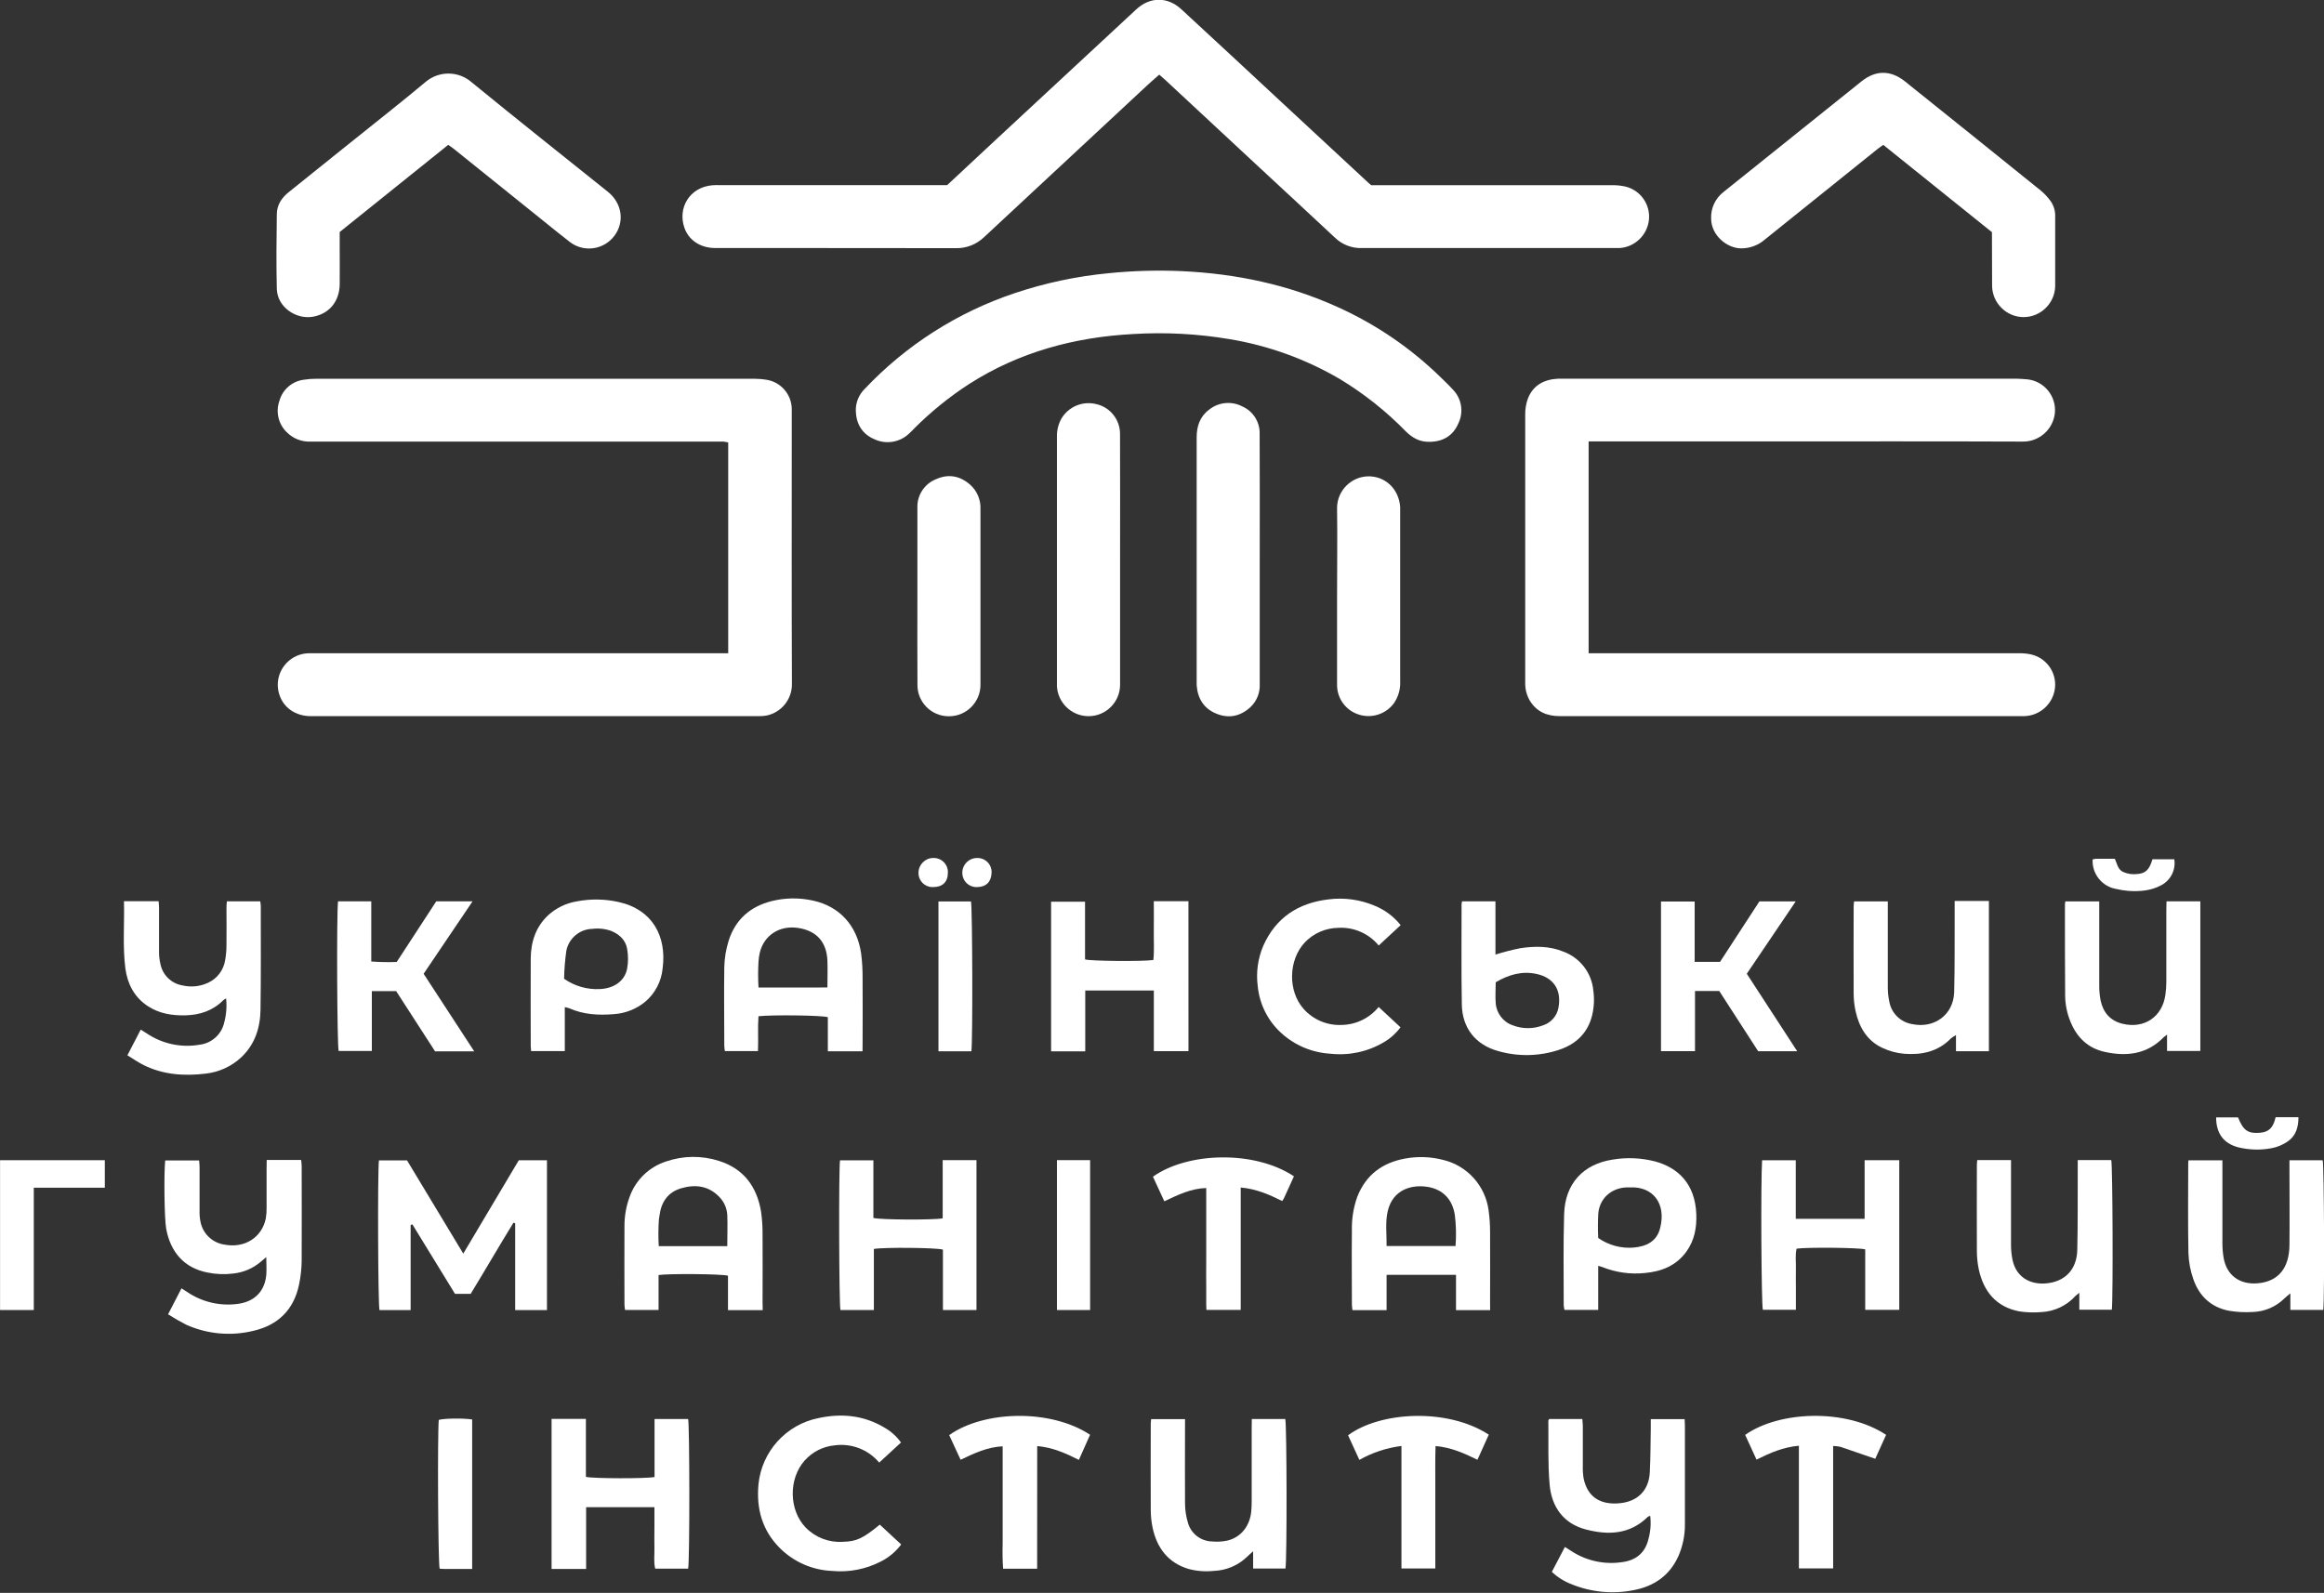 <svg clip-rule="evenodd" fill-rule="evenodd" stroke-linejoin="round" stroke-miterlimit="2" viewBox="0 0 1024 702" xmlns="http://www.w3.org/2000/svg"><rect x="0" y="0" width="1024" height="702" fill="#333333" stroke="none"/><g fill="#fff" fill-rule="nonzero"><path d="m49.08 416.39v76.71h155.77c1.341-.025 2.682.089 4 .34 5.721 1.059 9.708 6.416 9.08 12.2-.611 5.679-5.38 10.078-11.09 10.23h-168.25c-4.6 0-8.3-1.57-10.77-5.55-1.187-2.024-1.777-4.344-1.7-6.69v-97c-.029-1.992.31-3.972 1-5.84 1.94-4.89 6-6.89 11-7.12h165.77c1.32 0 2.65.16 4 .24 6.065.602 10.571 6.072 10 12.14-.57 5.944-5.68 10.505-11.65 10.4-30.82-.12-61.65-.06-92.48-.06z" transform="matrix(1.217 0 0 1.217 640.251 -312.212)"/><path d="m-262.44 493.11v-76.36c-.534-.126-1.075-.222-1.62-.29h-149.49c-3.281.161-6.478-1.097-8.77-3.45-2.993-2.935-4.015-7.36-2.61-11.31 1.143-4.15 4.721-7.199 9-7.67 1.396-.222 2.807-.329 4.22-.32h159c1.414.005 2.825.125 4.22.36 5.102.852 8.921 5.239 9.06 10.41v7.5c0 30.75-.07 61.5.06 92.25.072 5.495-3.799 10.314-9.18 11.43-.901.158-1.815.232-2.73.22h-162.28c-5.46 0-9.83-3-11.36-7.72-.399-1.178-.602-2.413-.602-3.656 0-6.112 4.914-11.191 11.022-11.394.83-.05 1.67 0 2.5 0z" transform="matrix(1.217 0 0 1.217 640.251 -312.212)"/><path d="m-29.66 323.6h87.35c1.495-.009 2.986.138 4.45.44 5.599 1.202 9.415 6.521 8.76 12.21-.62 5.496-5.148 9.792-10.67 10.12h-93.23c-3.608.125-7.117-1.218-9.72-3.72-9-8.43-18.05-16.77-27.08-25.16l-34-31.63c-.79-.73-1.6-1.42-2.58-2.29-1.5 1.33-2.94 2.56-4.32 3.84-19.707 18.307-39.403 36.64-59.09 55-2.771 2.675-6.51 4.119-10.36 4-29-.08-58 0-87-.05-5.23 0-9.53-2.72-11.14-7.3-2.53-7.21 1.84-14.71 10.11-15.43.91-.08 1.83-.05 2.75-.05h82.26l15-14c17.807-16.54 35.623-33.083 53.45-49.63 5-4.64 11.37-4.67 16.39 0 12 11.08 23.967 22.18 35.9 33.3l31.67 29.4z" transform="matrix(1.217 0 0 1.217 640.251 -312.212)"/><path d="m-8.53 416.54c-3.5.09-6.23-1.42-8.64-3.84-7.108-7.287-15.116-13.638-23.83-18.9-12.302-7.211-25.823-12.105-39.89-14.44-11.505-1.937-23.194-2.561-34.84-1.86-21.28 1.12-41.35 6.5-59.48 18.1-7.134 4.627-13.764 9.99-19.78 16-.72.71-1.38 1.47-2.14 2.11-3.35 3.078-8.254 3.827-12.37 1.89-4.42-1.85-6.6-5.54-6.74-10.24-.082-2.956 1.058-5.819 3.15-7.91 14.986-15.886 33.668-27.824 54.38-34.75 11.05-3.704 22.488-6.13 34.09-7.23 8.784-.886 17.62-1.133 26.44-.74 19.63.92 38.58 4.89 56.53 13.07 13.773 6.221 26.35 14.808 37.16 25.37 1.49 1.46 3 2.88 4.4 4.43 3.204 3.238 4.01 8.182 2 12.27-1.91 4.48-5.57 6.63-10.44 6.67z" transform="matrix(1.217 0 0 1.217 640.251 -312.212)"/><path d="m195.1 340.62-39.35-31.62c-.69.5-1.37.94-2 1.45-13.64 10.94-27.27 21.89-40.89 32.85-2.399 2.091-5.488 3.224-8.67 3.18-5-.09-10.68-4.61-10.76-10.73-.176-3.801 1.536-7.453 4.57-9.75 16.627-13.333 33.253-26.667 49.88-40 5.15-4.12 10.54-4.11 15.71 0 16.433 13.167 32.847 26.363 49.24 39.59 1.397 1.163 2.631 2.509 3.67 4 1.058 1.615 1.583 3.521 1.5 5.45v25c-.046 6.233-5.187 11.335-11.42 11.335-6.265 0-11.42-5.155-11.42-11.42 0-.028 0-.057 0-.085-.02-6.34-.06-12.67-.06-19.25z" transform="matrix(1.217 0 0 1.217 640.251 -312.212)"/><path d="m-363.81 309-39.29 31.56v6.21c0 4.25.05 8.5 0 12.75-.11 6.25-3.85 10.74-9.82 11.74s-12.78-3.49-12.95-10.12c-.22-9-.12-18 0-27 0-3.36 1.77-6 4.38-8.07 7.54-6.04 15.073-12.09 22.6-18.15 9-7.26 18.16-14.38 27-21.8 4.74-3.947 11.699-3.913 16.4.08 16.37 13.4 32.95 26.55 49.49 39.8 5.1 4.1 6.11 10.75 2.46 15.79-2.149 2.978-5.605 4.746-9.277 4.746-2.613 0-5.149-.895-7.183-2.536-3.5-2.69-6.9-5.5-10.35-8.27l-31.35-25.21c-.63-.52-1.3-.95-2.11-1.52z" transform="matrix(1.217 0 0 1.217 640.251 -312.212)"/><path d="m-120.56 459.39v45.2c-.034 6.208-5.151 11.298-11.36 11.298-.14 0-.28-.003-.42-.008-5.895-.176-10.737-4.882-11.08-10.77v-90.42c-.061-2.253.478-4.483 1.56-6.46 2.535-4.386 7.703-6.582 12.62-5.36 5.059 1.101 8.689 5.633 8.66 10.81.04 15.233.047 30.47.02 45.71z" transform="matrix(1.217 0 0 1.217 640.251 -312.212)"/><path d="m-70 459.23v45c.166 3.211-1.116 6.332-3.49 8.5-3.6 3.23-7.74 4.1-12.27 2.23s-6.71-5.49-7.07-10.29v-89.75c0-4.06 1.18-7.56 4.54-10.05 3.411-2.728 8.137-3.177 12-1.14 3.929 1.734 6.417 5.709 6.26 10 .053 15.167.063 30.333.03 45.5z" transform="matrix(1.217 0 0 1.217 640.251 -312.212)"/><path d="m-193.94 472.5v-32c-.203-4.557 2.526-8.766 6.77-10.44 4.44-2 8.65-1.22 12.32 2 2.53 2.249 3.907 5.529 3.74 8.91v63.49c0 .041.001.083.001.124 0 6.221-5.119 11.34-11.34 11.34-.101 0-.201-.001-.301-.004-6.1-.043-11.111-5.04-11.17-11.14-.08-10.78-.02-21.53-.02-32.28z" transform="matrix(1.217 0 0 1.217 640.251 -312.212)"/><path d="m-42 472.5c0-10.66.15-21.32 0-32 .003-6.29 5.18-11.465 11.47-11.465.297 0 .594.012.89.035 5.74.46 10.07 5 10.49 11.1v62.98c.159 2.839-.625 5.652-2.23 8-2.927 4.031-8.17 5.702-12.89 4.11-4.556-1.481-7.678-5.73-7.73-10.52z" transform="matrix(1.217 0 0 1.217 640.251 -312.212)"/><path d="m427.29 432.78h-10.41c-.49-1.82-.66-46.35-.18-50h9.39l18.78 31.14c6.3-10.6 12.4-20.87 18.55-31.2h9.41v50.06h-10.62v-29l-.57-.19c-4.85 7.86-9.47 15.88-14.3 23.78h-5.23l-14.23-23.21-.59.18z" transform="matrix(1.319 0 0 1.319 -382.657 6.523)"/><path d="m379.21 382.63h11.5c.06.69.18 1.32.18 2 0 10.58.06 21.16 0 31.74-.037 2.659-.332 5.308-.88 7.91-1.73 8.35-7 13.52-15.18 15.42-7.503 1.849-15.412 1.145-22.47-2-2.092-1.066-4.127-2.237-6.1-3.51l4.48-8.67 2 1.28c4.948 3.328 10.952 4.721 16.86 3.91 5.5-.74 8.94-4.15 9.46-9.63.17-1.86 0-3.76 0-6l-1.95 1.66c-2.57 2.145-5.721 3.478-9.05 3.83-2.889.368-5.819.253-8.67-.34-7.82-1.54-12.31-6.85-13.76-14.6-.63-3.37-.78-18.84-.33-22.83h11.33c.05.69.14 1.4.15 2.12v14.5c-.048 1.247.046 2.495.28 3.72.724 4.065 4.009 7.221 8.1 7.78 6.65 1.26 12.46-2.37 13.75-8.77.202-1.233.289-2.481.26-3.73v-13z" transform="matrix(1.319 0 0 1.319 -382.657 6.523)"/><path d="m787.9 432.8h-11.4v-11.8h-23.19v11.81h-11.41c-.06-.63-.18-1.27-.18-1.9 0-8.25-.1-16.49 0-24.73-.097-3.832.513-7.649 1.8-11.26 2.89-7.33 8.37-11.38 16-12.77 4.189-.77 8.495-.62 12.62.44 8.088 1.905 14.183 8.66 15.25 16.9.32 2.32.484 4.658.49 7 .06 7.91 0 15.82 0 23.73zm-11.56-21.41c.273-3.425.199-6.87-.22-10.28-.76-5.22-3.91-8.64-9.11-9.49s-11.68.79-13.35 8.24c-.84 3.74-.28 7.57-.35 11.53z" transform="matrix(1.319 0 0 1.319 -382.657 6.523)"/><path d="m544.9 432.82h-11.6v-11.52c-2-.6-19.85-.74-23.19-.22v11.67h-11.2c-.096-.603-.16-1.21-.19-1.82 0-8.74-.07-17.48 0-26.22-.015-3.248.54-6.474 1.64-9.53 1.971-5.775 6.587-10.275 12.41-12.1 5.64-1.907 11.744-1.967 17.42-.17 8.35 2.6 12.77 8.63 14.16 17 .362 2.55.529 5.124.5 7.7.07 7.5 0 15 0 22.48zm-11.84-21.4c0-3.7.15-7.11 0-10.49-.141-2.184-1.043-4.252-2.55-5.84-3.62-3.85-8.1-4.4-12.85-3-4.47 1.3-6.69 4.65-7.25 9.19-.05.41-.16.81-.19 1.23-.202 2.969-.218 5.949-.05 8.92z" transform="matrix(1.319 0 0 1.319 -382.657 6.523)"/><path d="m890 402.3h23v-19.6h11.57v50h-11.37v-20.2c-2-.59-19.32-.75-22.93-.24-.5 2.09-.18 4.33-.23 6.53s0 4.66 0 7v6.9h-11.04c-.5-1.82-.73-42.51-.25-49.95h11.25z" transform="matrix(1.319 0 0 1.319 -382.657 6.523)"/><path d="m616.31 432.77h-11.21v-20.18c-1.91-.67-19.7-.83-23.07-.23v20.4h-11.17c-.47-1.86-.6-46.78-.14-50h11.15v19.24c2.12.64 20.36.72 23.15.13v-19.44h11.29z" transform="matrix(1.319 0 0 1.319 -382.657 6.523)"/><path d="m950.62 382.66h11.28v28.23c-.008 1.743.166 3.483.52 5.19 1.19 5.53 5.61 8.17 10.9 7.81 6.55-.45 10.57-4.6 10.72-11.2.21-9.07.11-18.15.15-27.23v-2.79h11.2c.47 1.8.64 45.87.19 50h-10.86v-5.67c-.74.62-1.1.87-1.39 1.17-2.904 3.17-6.946 5.069-11.24 5.28-2.487.221-4.992.14-7.46-.24-7.67-1.49-11.86-6.59-13.49-14-.424-2.036-.638-4.11-.64-6.19-.06-9.49 0-19 0-28.48-.02-.54.06-1.12.12-1.88z" transform="matrix(1.319 0 0 1.319 -382.657 6.523)"/><path d="m1055.22 432.72v-5.53c-1 .81-1.49 1.23-2 1.71-2.81 2.785-6.58 4.401-10.54 4.52-2.65.168-5.31.034-7.93-.4-6-1.14-10-4.92-11.94-10.56-1-2.821-1.55-5.78-1.64-8.77-.2-9.91-.07-19.83-.07-29.74 0-.33 0-.66.08-1.19h11.34v27.5c-.01 1.746.13 3.49.43 5.21 1.07 5.81 5.46 8.89 11.42 8.36 7-.61 10.48-5.29 10.55-12.74.09-8.5 0-17 0-25.49v-2.87h11.1c.47 1.78.67 45.18.2 50z" transform="matrix(1.319 0 0 1.319 -382.657 6.523)"/><path d="m824 418v14.72h-11.27c-.128-.515-.211-1.041-.25-1.57 0-10.15-.17-20.32.14-30.46s6.38-16.69 16.18-18.18c4.689-.795 9.492-.597 14.1.58 7.82 2.09 13.46 7.54 13.87 17.58.18 4.48-.58 8.79-3.29 12.55-3.42 4.75-8.33 6.69-13.93 7.18-4.822.497-9.693-.19-14.19-2-.446-.156-.9-.29-1.36-.4zm0-9.31c3.454 2.427 7.654 3.564 11.86 3.21 4.16-.37 7.68-2 8.82-6.46 2.16-8.4-2.54-14-10-13.65h-1.25c-5.07.25-8.89 3.61-9.4 8.64-.151 2.751-.161 5.508-.03 8.26z" transform="matrix(1.319 0 0 1.319 -382.657 6.523)"/><path d="m704.58 391.83v40.9h-11.46c-.14-2.63 0-5.35-.06-8.05s0-5.33 0-8v-24.68c-5.17.17-9.45 2.29-14 4.44l-3.8-8.22c11.56-8.24 33.88-8.91 47.1-.13l-3.36 7.38c-.17.303-.357.597-.56.88-4.33-2.15-8.63-4.05-13.86-4.52z" transform="matrix(1.319 0 0 1.319 -382.657 6.523)"/><path d="m301.4 432.77h-11.27v-50.06h35v9.19h-23.73z" transform="matrix(1.319 0 0 1.319 -382.657 6.523)"/><path d="m643.19 382.69h11.08v50.08h-11.08z" transform="matrix(1.319 0 0 1.319 -382.657 6.523)"/><path d="m1030.42 368.4h7.32c1.73 4.36 3.34 5.49 7.31 5.14 3-.25 4.42-1.63 5.25-5.19h7.62c0 3.31-.83 6.2-3.55 8.07-1.63 1.134-3.48 1.911-5.43 2.28-3.69.691-7.48.588-11.13-.3-4.89-1.29-7.39-4.65-7.39-10z" transform="matrix(1.319 0 0 1.319 -382.657 6.523)"/><g transform="matrix(1.319 0 0 1.319 -326.143 6.523)"><path d="m288.68 296.17h11.56c.06.74.15 1.45.15 2.17v15c.011 1.242.159 2.48.44 3.69.675 3.723 3.629 6.641 7.36 7.27 2.858.68 5.863.381 8.53-.85 3.102-1.405 5.28-4.301 5.77-7.67.291-1.651.435-3.324.43-5 .06-4.17 0-8.33 0-12.5 0-.64.08-1.29.14-2.07h11.15c.084.476.141.957.17 1.44 0 11.58.08 23.16-.09 34.73-.09 6.08-1.84 11.64-6.49 16-3.264 3.03-7.422 4.925-11.85 5.4-7.11.86-14.13.4-20.69-2.85-1.84-.91-3.53-2.11-5.44-3.27l4.45-8.58 1.9 1.18c5.21 3.563 11.614 4.945 17.83 3.85 4.012-.489 7.298-3.474 8.17-7.42.705-2.625.916-5.358.62-8.06-.353.193-.688.417-1 .67-3.42 3.45-7.7 4.85-12.42 5-4.56.14-9-.57-12.87-3.17-4.46-3-6.67-7.41-7.36-12.53-.93-7.35-.28-14.77-.46-22.43z"/><path d="m535.4 346.32h-11.59v-11.4c-1.93-.63-18.42-.83-23.17-.32-.28 3.79 0 7.67-.17 11.65h-11.06c-.101-.606-.164-1.217-.19-1.83 0-8.75-.13-17.5 0-26.25.074-2.99.565-5.956 1.46-8.81 2.24-7.06 7.22-11.44 14.38-13.23 4.572-1.137 9.348-1.182 13.94-.13 8.67 1.92 14.6 8.25 15.94 17.69.34 2.723.5 5.466.48 8.21.07 7.25 0 14.5 0 21.75zm-11.73-21.32c0-3.17.11-6.07 0-9-.28-6.27-3.69-10-9.86-10.91s-11.32 2.47-12.72 8.23c-.233.985-.381 1.989-.44 3-.17 2.894-.17 5.796 0 8.69z"/><path d="m644.28 346.28h-11.57v-20.28h-22.91v20.33h-11.41v-50h11.34v19.29c2 .58 19.53.71 22.82.19.35-3.14.1-6.37.15-9.58s0-6.47 0-10.06h11.57z"/><path d="m866.63 296.23h11.27v28.77c-.002 1.576.162 3.148.49 4.69.675 3.893 3.776 6.941 7.68 7.55 7.37 1.55 13.76-3.14 14-10.66.23-9.16.12-18.32.16-27.48v-3h11.44v50.19h-11v-5.39c-.587.319-1.145.687-1.67 1.1-4.29 4.43-9.74 5.59-15.57 5.15-2.567-.217-5.074-.894-7.4-2-5.11-2.41-7.73-6.9-8.9-12.27-.408-1.866-.623-3.77-.64-5.68-.06-9.75 0-19.49 0-29.23-.01-.51.08-1.07.14-1.74z"/><path d="m971 296.22h11.3v50h-11.12v-5.48c-.67.53-.94.7-1.16.92-5.53 5.67-12.34 6.46-19.62 4.87-5.62-1.23-9.36-4.82-11.49-10.13-1.117-2.701-1.717-5.588-1.77-8.51-.09-10.24-.06-20.49-.07-30.74.026-.306.069-.609.13-.91h11.33v28c-.02 1.677.124 3.351.43 5 .86 4.07 3.18 6.88 7.38 7.89 7.23 1.74 13.25-2.31 14.29-9.67.194-1.399.297-2.808.31-4.22v-24.24z"/><path d="m405.68 346.33h-13.08l-13-20.12h-8.12v20h-11.09c-.51-1.69-.72-45.75-.2-50h11.1v20.1c2.828.213 5.666.266 8.5.16l13.21-20.26h12.13l-16.35 24.21z"/><path d="m813.38 316.45h8.47l13.15-20.21h12.13l-16.34 24.17 16.84 25.89h-13.04l-13-20.13h-8.1v20.1h-11.36v-50h11.25z"/><path d="m435.94 331.55v14.7h-11.26c0-.61-.12-1.17-.12-1.73 0-9.75-.07-19.5 0-29.24.06-5.51 1.64-10.48 5.8-14.4 2.659-2.433 5.966-4.045 9.52-4.64 4.67-.912 9.48-.837 14.12.22 11.29 2.53 16 11.51 14.63 22.07-.39 4.366-2.486 8.406-5.83 11.24-2.982 2.447-6.66 3.895-10.51 4.14-5.11.42-10.15.15-14.94-2-.463-.147-.934-.267-1.41-.36zm-.24-9.47c3.503 2.456 7.728 3.671 12 3.45 4.74-.25 8.24-2.71 9.06-6.8.4-2.202.4-4.458 0-6.66-.5-2.89-2.52-4.78-5.22-5.93-2.038-.749-4.226-.999-6.38-.73-4.236.087-7.873 3.134-8.7 7.29-.44 3.109-.694 6.241-.76 9.38z"/><path d="m735.68 296.21h11.15v17.79c2.715-.85 5.472-1.557 8.26-2.12 4.89-.74 9.8-.79 14.5 1.17 5.536 2.047 9.416 7.121 9.94 13 .375 2.72.247 5.486-.38 8.16-1.44 6-5.38 9.7-11 11.59-6.604 2.213-13.727 2.366-20.42.44-7.52-2.08-12-7.69-12.13-15.52-.2-11.17-.08-22.33-.09-33.5.026-.341.083-.679.17-1.01zm11.24 27c0 2.5-.19 4.75 0 7 .224 3.417 2.509 6.373 5.76 7.45 3.219 1.231 6.781 1.231 10 0 2.688-.852 4.693-3.127 5.2-5.9 1.12-6.07-1.74-10.1-7.34-11.29-4.85-1.05-9.31.24-13.62 2.78z"/><path d="m715.16 304.17-7.33 6.8c-3.313-4.026-8.367-6.223-13.57-5.9-4.148.071-8.104 1.78-11 4.75-5.65 5.88-5.86 16.42-.45 22.41 3.225 3.586 7.904 5.528 12.72 5.28 4.774-.095 9.271-2.292 12.28-6l7.3 6.79c-1.48 2.001-3.347 3.684-5.49 4.95-5.415 3.221-11.739 4.58-18 3.87-6.122-.368-11.932-2.842-16.44-7-4.402-4.032-7.163-9.55-7.75-15.49-.62-4.628.027-9.339 1.87-13.63 4.18-9.34 11.63-14.22 21.67-15.43 5.302-.699 10.695.044 15.61 2.15 3.366 1.379 6.32 3.6 8.58 6.45z"/><path d="m571.76 346.31h-11v-50.06h10.87c.48 1.85.61 46.85.13 50.06z"/><path d="m946.32 282.19c.351-.095.709-.161 1.07-.2h6.35c.74 1.61.94 3.48 2.69 4.37 1.523.693 3.211.942 4.87.72 2.72-.2 4-1.48 5-4.92h7.3c.56 3.531-1.216 7.045-4.39 8.69-3.42 1.84-7.14 2.12-10.92 1.88-1.408-.119-2.805-.343-4.18-.67-4.701-.835-8.07-5.104-7.79-9.87z"/><path d="m559 291.44c-.091.005-.182.008-.273.008-2.54 0-4.63-2.09-4.63-4.63 0-.059.001-.119.003-.178.013-2.701 2.239-4.915 4.94-4.915.077 0 .153.001.23.005 2.55.01 4.642 2.11 4.642 4.66 0 .113-.004.227-.012.34.01 3.01-1.81 4.74-4.9 4.71z"/><path d="m573.74 291.44c-.113.008-.227.012-.34.012-2.557 0-4.66-2.103-4.66-4.66 0-.017 0-.035 0-.052-.001-.044-.002-.088-.002-.132 0-2.671 2.199-4.87 4.87-4.87.044 0 .088.001.132.002.046-.001.093-.002.139-.002 2.54 0 4.63 2.09 4.63 4.63 0 .097-.003.195-.009.292-.07 2.97-1.78 4.76-4.76 4.78z"/></g><path d="m694.8 501.53c-.49.19-.68.21-.78.32-6 5.93-13.24 6.19-20.71 4.24s-11.42-7.51-12.1-14.87c-.65-7.1-.34-14.3-.44-21.45 0-.15.13-.29.27-.58h11.09c0 .69.15 1.4.16 2.11v13.49c-.05 1.415.037 2.832.26 4.23 1.29 6.16 5.4 8.59 11 8.38 7.24-.28 10.83-4.59 11.12-10.45.25-4.9.23-9.81.32-14.72v-3h11.31c0 .75.09 1.39.09 2v33c.05 3.674-.679 7.318-2.14 10.69-2.88 6.45-8 10.08-14.81 11.41-7.061 1.451-14.398.754-21.06-2-2.392-.927-4.58-2.313-6.44-4.08 1.44-2.74 2.85-5.45 4.36-8.32l2.21 1.41c5.005 3.255 11.037 4.559 16.94 3.66 4.54-.58 7.67-3.07 8.76-7.69.701-2.53.902-5.173.59-7.78z" transform="matrix(1.319 0 0 1.319 -189.324 6.523)"/><path d="m327.79 469.15h11.47v19.36c2.27.59 20.42.62 22.93.05v-19.38h11.22c.5 1.88.56 47.45 0 50h-11c-.56-2.24-.2-4.49-.26-6.7s0-4.66 0-7v-6.84h-22.82v20.64h-11.54z" transform="matrix(1.319 0 0 1.319 -189.324 6.523)"/><path d="m561.71 469.19h11.18c.52 1.8.6 47.34.06 49.95h-10.8v-5.77c-.89.81-1.42 1.25-1.9 1.73-3.012 2.961-7.029 4.686-11.25 4.83-2.823.3-5.677.08-8.42-.65-6.85-2.06-10.54-7-12-13.72-.409-1.954-.62-3.944-.63-5.94-.06-9.58 0-19.17 0-28.75 0-.49.07-1 .13-1.64h11.32v2.62c0 8.49-.07 17 0 25.49.006 2.241.343 4.468 1 6.61 1.039 3.563 4.29 6.058 8 6.14 1.735.171 3.486.07 5.19-.3 4.51-1.09 7.49-4.89 7.94-9.8.12-1.24.14-2.49.14-3.74v-24.25z" transform="matrix(1.319 0 0 1.319 -189.324 6.523)"/><path d="m437.44 504.47c2.42 2.26 4.73 4.4 7.14 6.63-1.826 2.443-4.204 4.421-6.94 5.77-4.936 2.513-10.484 3.581-16 3.08-6.639-.239-12.946-2.988-17.64-7.69-5.84-5.88-7.85-13.08-7.09-21.26 1.071-10.94 9.223-19.956 20-22.12 7.76-1.68 15.24-.95 22.16 3.22 2.151 1.231 4.01 2.913 5.45 4.93l-7.28 6.71c-3.646-4.344-9.28-6.522-14.9-5.76-3.853.365-7.428 2.177-10 5.07-5.46 6.13-5.28 16.6.35 22.41 3.249 3.326 7.801 5.064 12.44 4.75 4.5-.12 6.65-1.09 12.31-5.74z" transform="matrix(1.319 0 0 1.319 -189.324 6.523)"/><path d="m773.6 474.47c-1.27 2.82-2.5 5.53-3.62 8-4-1.36-7.81-2.69-11.65-4-.796-.17-1.606-.264-2.42-.28v40.92h-11.44v-41c-5.23.47-9.61 2.38-14.16 4.64-1.29-2.8-2.54-5.54-3.79-8.26 11.48-8.1 33.75-8.84 47.08-.02z" transform="matrix(1.319 0 0 1.319 -189.324 6.523)"/><path d="m611.7 478.19c-4.945.618-9.722 2.198-14.06 4.65-1.267-2.78-2.523-5.52-3.77-8.22 10.68-7.94 33.19-9.23 47-.21-1.22 2.72-2.47 5.48-3.78 8.39-4.46-2.18-8.82-4.14-14-4.59-.16 4.62-.06 9.09-.08 13.55s0 9.16 0 13.74v13.62h-11.31z" transform="matrix(1.319 0 0 1.319 -189.324 6.523)"/><path d="m490 519.2h-11.37c-.189-2.726-.239-5.459-.15-8.19v-32.71c-5.15.27-9.46 2.3-14.05 4.5l-3.81-8.24c11.66-8.27 33.9-8.81 47.06-.12-1.21 2.7-2.43 5.46-3.74 8.4-4.43-2.23-8.79-4.17-13.92-4.62z" transform="matrix(1.319 0 0 1.319 -189.324 6.523)"/><path d="m301.27 519.29h-9.2c-.57 0-1.15-.06-1.67-.09-.53-2-.74-44.68-.29-49.72 1.75-.53 8.24-.62 11.16-.14z" transform="matrix(1.319 0 0 1.319 -189.324 6.523)"/></g></svg>
